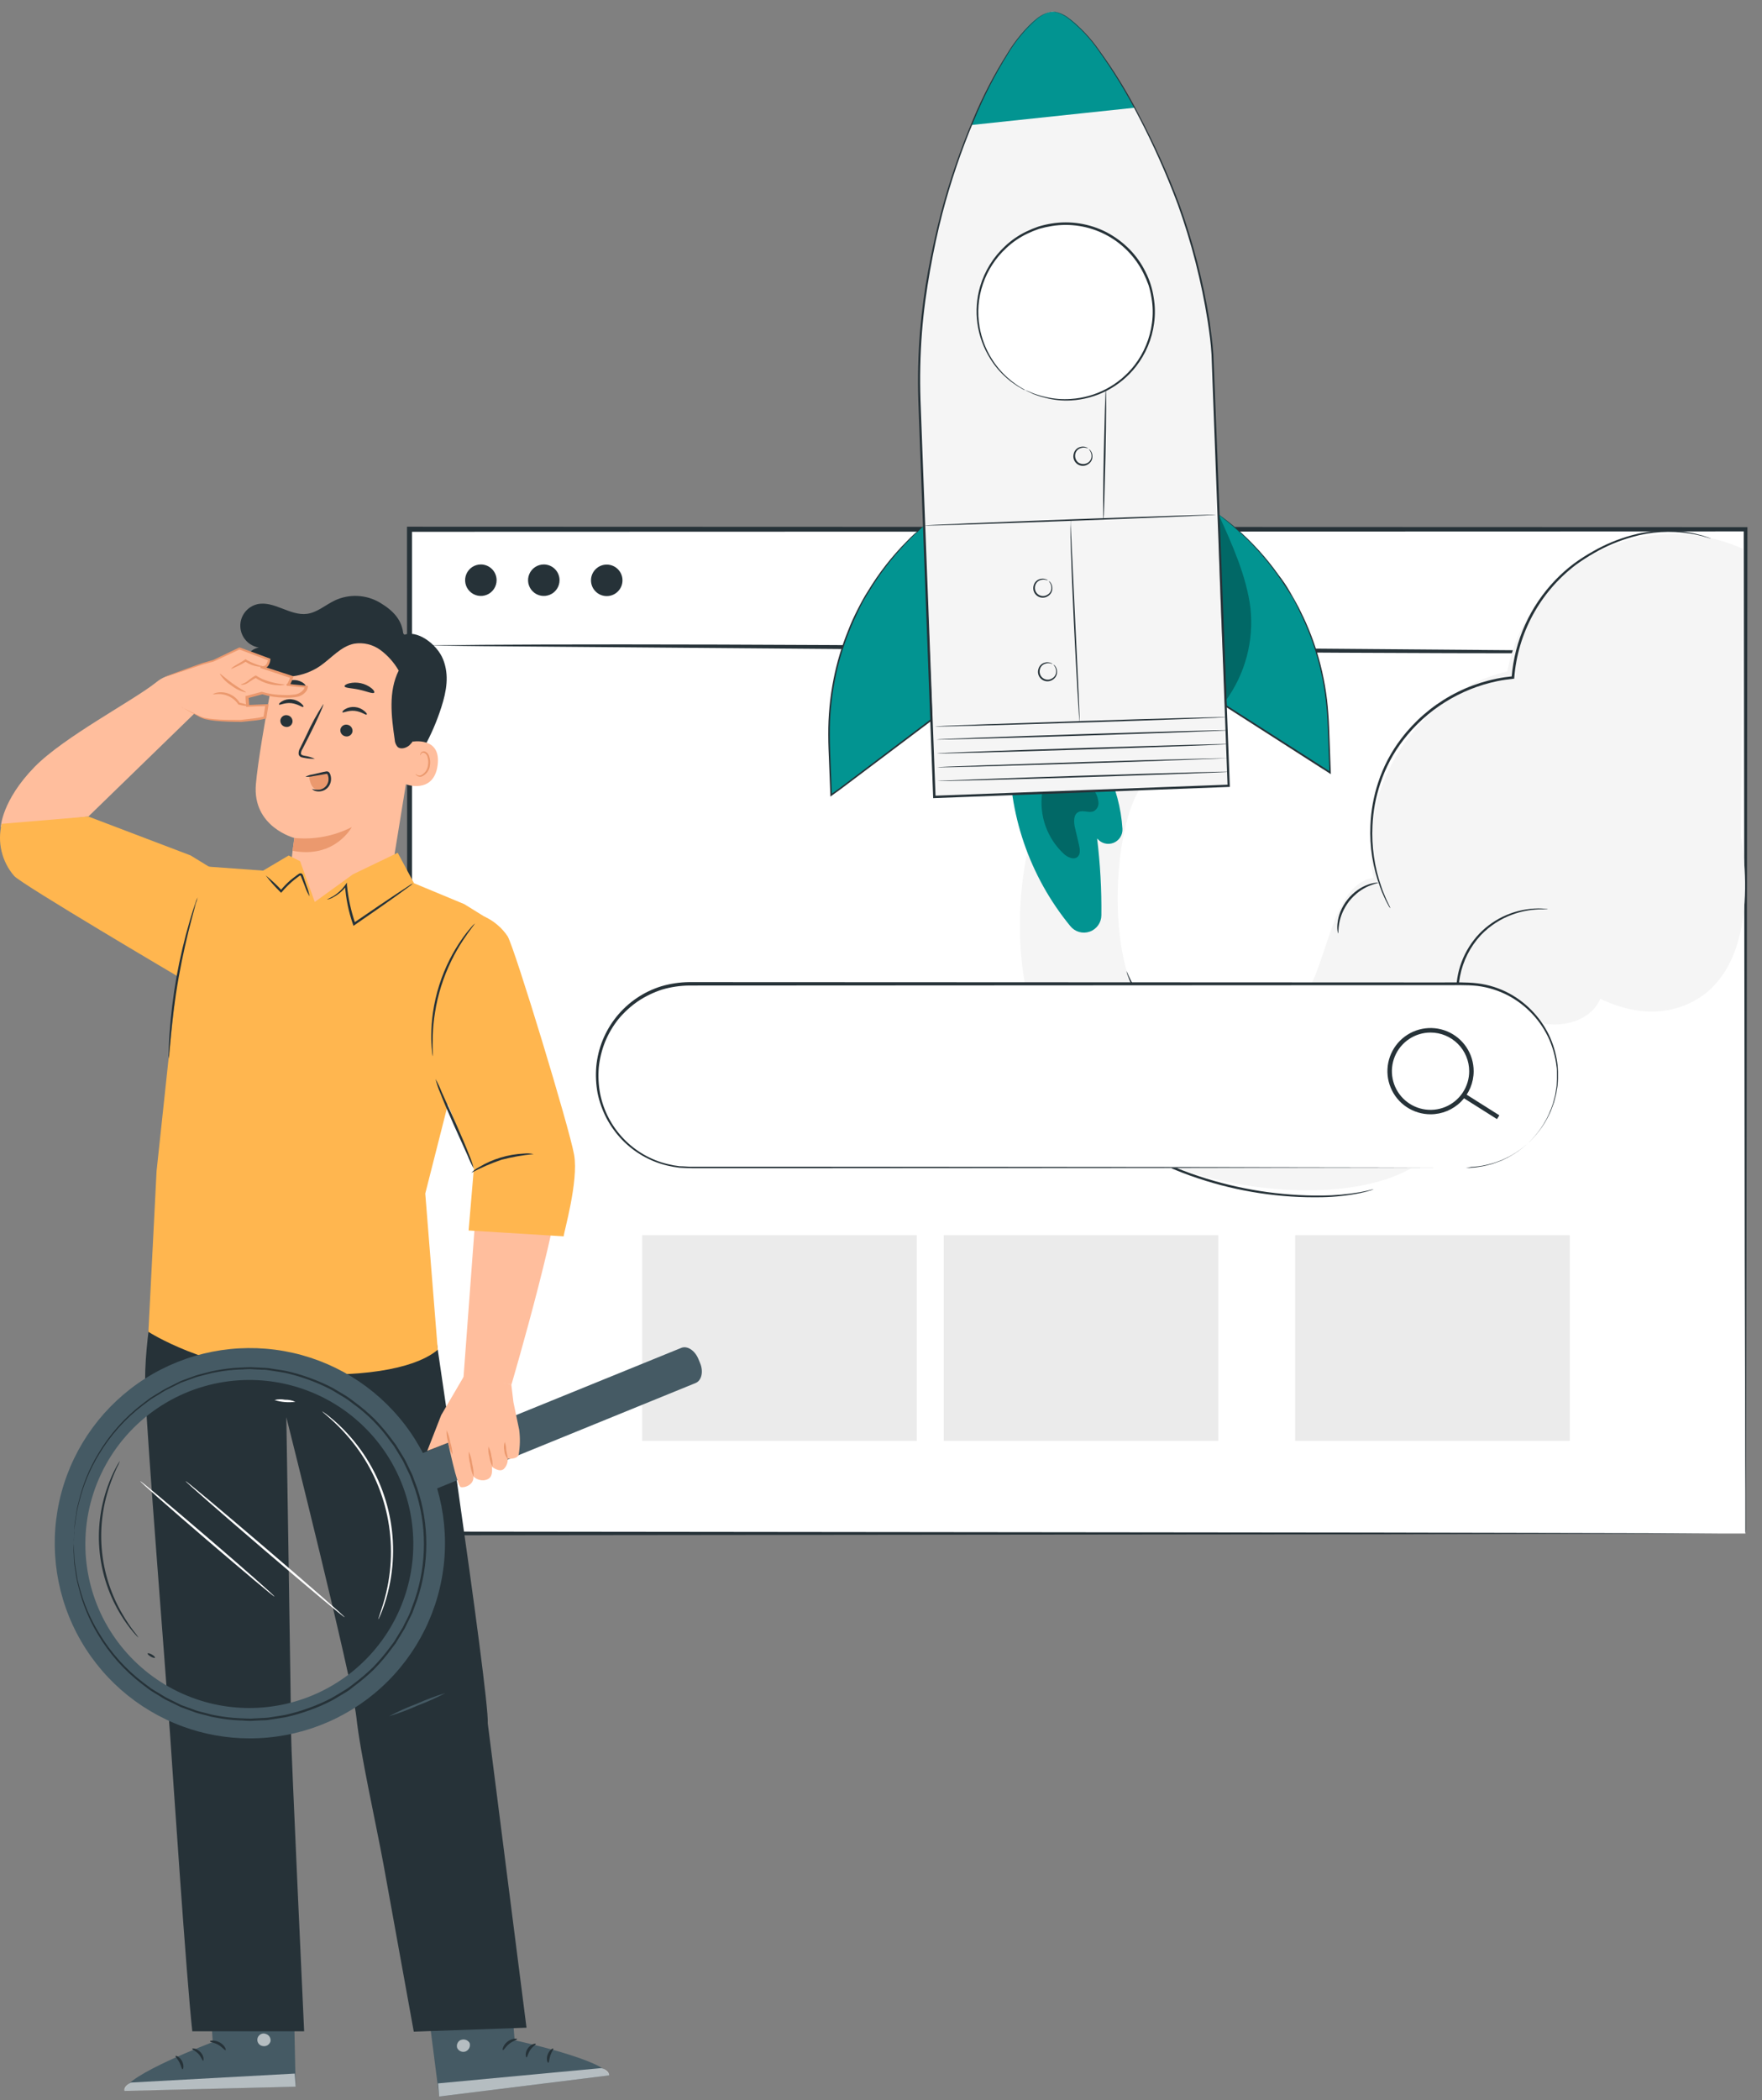 <svg width="80%" height="404" viewBox="0 0 339 404" fill="none" xmlns="http://www.w3.org/2000/svg">
    <rect x="0" y="0" width="339" height="404" fill="#808080" stroke="none"/>
    <path d="M335.818 101.823H78.753V294.985H335.818V101.823Z" fill="white"/>
    <path d="M335.818 294.985C335.818 294.985 335.818 294.675 335.818 294.081C335.818 293.487 335.818 292.601 335.818 291.439C335.818 289.115 335.818 285.673 335.775 281.171C335.775 272.186 335.723 258.984 335.68 242.133C335.637 208.482 335.568 160.234 335.491 101.848L335.861 102.218L78.822 102.296L79.27 101.848C79.27 171.302 79.27 237.064 79.27 295.011L78.865 294.606L264.402 294.804L317.099 294.916L331.085 294.968H334.691H335.611H334.708H331.153L317.245 295.019L264.643 295.131L78.839 295.329H78.349V294.924C78.349 236.978 78.349 171.216 78.306 101.762V101.315H78.779L335.818 101.401H336.197V101.762C336.119 160.286 336.059 208.602 336.007 242.305C335.964 259.122 335.939 272.29 335.913 281.258C335.913 285.724 335.913 289.15 335.913 291.456C335.913 292.601 335.913 293.47 335.913 294.038C335.913 294.606 335.818 294.985 335.818 294.985Z" fill="#263238"/>
    <path d="M334.528 125.482C334.313 125.509 334.098 125.524 333.882 125.525H331.971L324.639 125.602C318.279 125.654 309.061 125.68 297.683 125.671C274.911 125.671 243.463 125.507 208.728 125.223L119.772 124.509L92.808 124.294L85.484 124.208L83.573 124.156C83.359 124.181 83.142 124.181 82.928 124.156C83.141 124.117 83.357 124.103 83.573 124.113H85.484L92.808 124.036C99.177 123.984 108.385 123.958 119.772 123.958C142.536 123.958 173.992 124.13 208.736 124.414L297.683 125.129L324.647 125.335L331.971 125.43H333.882C334.098 125.424 334.315 125.442 334.528 125.482Z" fill="#263238"/>
    <path d="M95.544 111.599C95.546 112.199 95.37 112.786 95.037 113.286C94.705 113.785 94.232 114.175 93.678 114.405C93.124 114.635 92.514 114.696 91.926 114.579C91.337 114.463 90.797 114.174 90.373 113.75C89.948 113.326 89.66 112.785 89.543 112.197C89.427 111.608 89.487 110.998 89.718 110.445C89.948 109.891 90.338 109.418 90.837 109.085C91.337 108.753 91.924 108.577 92.523 108.578C93.324 108.581 94.091 108.9 94.657 109.466C95.223 110.032 95.542 110.799 95.544 111.599Z" fill="#263238"/>
    <path d="M107.654 111.599C107.655 112.199 107.479 112.785 107.147 113.285C106.815 113.784 106.343 114.174 105.789 114.404C105.236 114.635 104.627 114.696 104.038 114.58C103.45 114.464 102.91 114.176 102.485 113.753C102.061 113.33 101.771 112.79 101.654 112.202C101.536 111.614 101.595 111.005 101.825 110.45C102.054 109.896 102.442 109.423 102.94 109.09C103.439 108.756 104.025 108.578 104.624 108.578C105.426 108.578 106.195 108.896 106.763 109.463C107.331 110.029 107.651 110.797 107.654 111.599Z" fill="#263238"/>
    <path d="M116.734 114.663C118.407 114.663 119.763 113.307 119.763 111.634C119.763 109.961 118.407 108.604 116.734 108.604C115.06 108.604 113.704 109.961 113.704 111.634C113.704 113.307 115.06 114.663 116.734 114.663Z" fill="#263238"/>
    <path d="M176.384 237.606H123.558V277.152H176.384V237.606Z" fill="#EBEBEB"/>
    <path d="M234.401 237.606H181.575V277.152H234.401V237.606Z" fill="#EBEBEB"/>
    <path d="M302.012 237.606H249.186V277.152H302.012V237.606Z" fill="#EBEBEB"/>
    <path d="M216.227 219.702C191.362 203.177 194.26 168.72 200.685 154.005L220.07 150.626C213.529 158.689 212.84 187.924 221.089 194.235C229.337 200.546 244.678 200.468 250.747 192.037C255.518 185.418 256.184 170.086 264.244 168.853C260.866 151.736 272.991 133.048 289.996 129.166C290.919 124.337 292.923 119.78 295.858 115.837C298.793 111.894 302.583 108.666 306.943 106.395C311.303 104.125 316.121 102.871 321.034 102.728C325.948 102.585 330.83 103.556 335.315 105.568L334.943 161.045C334.943 161.045 340.226 187.367 323.799 193.508C318.187 195.605 312.623 194.384 307.891 192.124C307.529 192.966 307.01 193.731 306.362 194.379C303.813 196.873 299.833 197.524 296.327 196.776C295.875 196.679 295.455 196.561 294.994 196.41C291.301 207.76 280.712 219.961 270.911 225.063C256.733 232.49 229.603 228.586 216.227 219.702Z" fill="#F5F5F5"/>
    <path d="M267.519 174.72C267.519 174.72 267.495 174.626 267.41 174.446L267.043 173.68C266.873 173.341 266.671 172.921 266.471 172.414C266.27 171.906 266.002 171.328 265.79 170.654C264.446 166.857 263.858 162.835 264.058 158.813C264.182 156.056 264.69 153.329 265.567 150.711C266.559 147.688 268.059 144.856 270.004 142.337C274.486 136.524 280.904 132.509 288.093 131.021C289.123 130.799 290.168 130.686 291.137 130.568L291.328 130.551L291.336 130.366C291.667 126.135 292.885 122.022 294.91 118.293C296.936 114.564 299.725 111.304 303.094 108.724C304.268 107.865 305.491 107.075 306.757 106.358C309.022 105.051 311.439 104.03 313.954 103.317C317.584 102.259 321.404 102.026 325.136 102.636C325.801 102.728 326.37 102.864 326.871 102.979C327.295 103.068 327.713 103.178 328.126 103.309L328.898 103.524C328.983 103.557 329.073 103.577 329.164 103.581C329.164 103.581 329.082 103.533 328.912 103.483L328.155 103.226C327.746 103.076 327.328 102.953 326.903 102.858C326.403 102.723 325.831 102.575 325.145 102.451C321.382 101.772 317.514 101.959 313.834 102.996C311.286 103.695 308.838 104.711 306.545 106.023C305.258 106.737 304.017 107.53 302.828 108.397C301.574 109.34 300.397 110.379 299.306 111.507C294.382 116.594 291.385 123.238 290.828 130.296L291.032 130.086C286.83 130.502 282.759 131.779 279.073 133.838C275.388 135.898 272.166 138.695 269.61 142.055C267.647 144.611 266.135 147.485 265.142 150.551C264.265 153.214 263.767 155.988 263.662 158.79C263.484 162.845 264.124 166.895 265.544 170.698C265.754 171.296 265.995 171.882 266.267 172.454C266.446 172.884 266.649 173.304 266.875 173.711C267.05 174.024 267.183 174.272 267.282 174.461C267.354 174.554 267.433 174.64 267.519 174.72Z" fill="#263238"/>
    <path d="M257.444 179.54C257.53 179.531 257.452 178.765 257.665 177.572C257.794 176.879 257.999 176.203 258.275 175.554C258.622 174.763 259.063 174.017 259.586 173.33C260.134 172.659 260.758 172.054 261.447 171.53C262.014 171.109 262.626 170.753 263.272 170.467C264.386 169.985 265.145 169.883 265.131 169.805C265.117 169.727 264.936 169.78 264.586 169.814C264.096 169.877 263.614 169.999 263.153 170.178C262.461 170.428 261.805 170.771 261.204 171.196C259.716 172.246 258.562 173.703 257.881 175.392C257.606 176.077 257.424 176.797 257.34 177.531C257.272 178.021 257.267 178.519 257.327 179.011C257.379 179.362 257.421 179.546 257.444 179.54Z" fill="#263238"/>
    <path d="M266.2 200.396C266.2 200.396 266.241 199.851 266.427 198.892C266.692 197.527 267.226 196.229 267.999 195.073C269.148 193.329 270.828 192 272.79 191.284C275.237 190.398 277.929 190.48 280.317 191.514L280.65 191.661L280.628 191.308C280.585 190.133 280.676 188.956 280.897 187.801C281.469 184.827 282.866 182.074 284.93 179.858C286.644 178.073 288.75 176.711 291.081 175.881C292.654 175.32 294.301 174.999 295.969 174.926C297.153 174.884 297.812 174.953 297.807 174.91C297.654 174.863 297.494 174.837 297.334 174.831C296.879 174.775 296.421 174.749 295.962 174.752C293.849 174.763 291.758 175.195 289.814 176.023C287.869 176.851 286.109 178.059 284.637 179.575C283.147 181.137 281.985 182.982 281.221 185.001C280.457 187.019 280.105 189.171 280.187 191.328L280.503 191.115C278.007 190.027 275.186 189.952 272.635 190.903C270.608 191.667 268.885 193.072 267.729 194.904C266.962 196.101 266.455 197.446 266.241 198.852C266.184 199.23 266.157 199.611 266.158 199.992C266.153 200.128 266.167 200.264 266.2 200.396Z" fill="#263238"/>
    <path d="M203.663 206.712C203.759 206.925 203.873 207.128 204.003 207.322C204.246 207.706 204.592 208.289 205.079 209.005C206.485 211.012 208.073 212.885 209.823 214.6C212.428 217.124 215.318 219.337 218.434 221.194C220.274 222.297 222.176 223.291 224.131 224.172C226.226 225.13 228.373 225.968 230.563 226.685C238.248 229.239 246.314 230.459 254.411 230.293C256.861 230.245 259.301 229.979 261.704 229.496C262.546 229.304 263.202 229.141 263.636 228.997C263.862 228.94 264.081 228.862 264.293 228.765C264.061 228.797 263.832 228.845 263.608 228.91C263.167 229.03 262.514 229.155 261.665 229.324C259.267 229.739 256.839 229.958 254.405 229.98C246.359 230.053 238.357 228.798 230.719 226.267C228.545 225.559 226.412 224.729 224.332 223.781C222.385 222.914 220.491 221.935 218.659 220.847C215.548 219.018 212.653 216.846 210.028 214.371C208.286 212.691 206.687 210.869 205.246 208.924C204.735 208.233 204.38 207.665 204.126 207.265C203.987 207.069 203.832 206.884 203.663 206.712Z" fill="#263238"/>
    <path d="M216.738 186.786C216.798 187.175 216.911 187.554 217.073 187.912C217.424 188.9 217.866 189.852 218.393 190.758C220.121 193.788 222.656 196.278 225.716 197.952C228.776 199.625 232.241 200.415 235.724 200.235C236.767 200.19 237.804 200.048 238.821 199.813C239.202 199.742 239.572 199.625 239.925 199.464C238.531 199.692 237.126 199.841 235.716 199.91C232.305 200.002 228.93 199.189 225.936 197.552C222.941 195.915 220.434 193.513 218.67 190.592C217.945 189.366 217.3 188.095 216.738 186.786Z" fill="#263238"/>
    <path d="M212.867 147.88C214.65 151.491 215.699 155.42 215.954 159.44C215.986 160.011 215.837 160.579 215.529 161.061C215.22 161.544 214.768 161.917 214.236 162.128C213.704 162.34 213.118 162.378 212.563 162.238C212.008 162.098 211.511 161.787 211.142 161.349L211.083 161.314C211.679 166.203 211.951 171.125 211.897 176.05C211.895 176.743 211.68 177.418 211.28 177.983C210.879 178.548 210.314 178.976 209.661 179.207C209.008 179.438 208.3 179.462 207.633 179.275C206.966 179.087 206.374 178.699 205.937 178.161C198.024 168.532 193.872 156.359 194.253 143.901L212.867 147.88Z" fill="#029491"/>
    <g opacity="0.3">
        <path d="M210.706 152.36C211.045 152.959 211.26 153.619 211.34 154.302C211.376 154.643 211.313 154.987 211.157 155.293C211.002 155.598 210.761 155.852 210.465 156.024C209.531 156.473 208.344 155.723 207.426 156.231C206.507 156.738 206.573 158.136 206.815 159.198L207.602 162.559C207.796 163.382 207.917 164.413 207.216 164.908C206.514 165.404 205.399 164.906 204.709 164.28C203.109 162.803 201.891 160.96 201.16 158.909C200.429 156.858 200.206 154.66 200.511 152.504L210.706 152.36Z" fill="black"/>
    </g>
    <path d="M211.541 191.315C212.204 191.739 212.675 192.406 212.851 193.173C213.027 193.941 212.895 194.747 212.483 195.418C212.072 196.088 211.413 196.571 210.649 196.761C209.885 196.951 209.077 196.833 208.398 196.434C207.72 196.034 207.226 195.384 207.022 194.623C206.819 193.863 206.922 193.053 207.309 192.367C207.697 191.682 208.338 191.176 209.095 190.959C209.851 190.742 210.663 190.83 211.355 191.206" fill="#029491"/>
    <path d="M202.436 2.264C206.924 2.092 215.6 13.371 223.982 32.438C228.939 43.679 232.067 55.641 233.247 67.87L236.394 151.187L214.446 152.016L201.711 152.502L179.763 153.331L176.909 77.72C176.625 70.323 177.05 62.916 178.179 55.6C179.277 48.269 180.964 41.038 183.223 33.977C189.682 14.257 197.953 2.429 202.436 2.264Z" fill="#F5F5F5"/>
    <path d="M177.81 101.089L177.604 101.268C171.661 106.421 166.952 112.844 163.825 120.062C160.698 127.279 159.232 135.108 159.537 142.968L159.916 152.952L179.219 138.425L177.81 101.089Z" fill="#029491"/>
    <path d="M177.809 101.089L177.815 101.282L177.828 101.82L177.911 103.866L178.136 111.602L179.072 138.418L179.134 138.315L161.57 151.569L159.828 152.83L160.05 152.961L159.82 147.081C159.761 145.147 159.646 143.241 159.655 141.378C159.627 137.794 159.962 134.216 160.655 130.699C161.275 127.52 162.2 124.408 163.415 121.406C163.946 119.981 164.615 118.677 165.201 117.394C165.787 116.111 166.466 114.943 167.166 113.857C169.252 110.372 171.738 107.144 174.575 104.238C175.551 103.175 176.41 102.462 176.938 101.924L177.776 101.129L177.547 101.314L176.915 101.81C176.362 102.324 175.488 103.028 174.497 104.082C171.614 106.973 169.09 110.202 166.98 113.698C166.273 114.779 165.634 115.981 164.992 117.241C164.349 118.5 163.725 119.831 163.182 121.259C161.951 124.274 161.011 127.4 160.377 130.595C159.674 134.13 159.331 137.727 159.353 141.331C159.343 143.213 159.455 145.107 159.522 147.044L159.758 152.948L159.769 153.234L160.001 153.061L161.743 151.801L179.333 138.552L179.368 138.493L179.399 138.441L178.293 111.505L177.968 103.82L177.886 101.773C177.874 101.557 177.874 101.387 177.859 101.258L177.809 101.089Z" fill="#263238"/>
    <path d="M234.443 98.957C234.443 98.957 234.555 99.023 234.673 99.093C240.899 103.72 246.006 109.686 249.618 116.551C253.23 123.416 255.253 131.005 255.54 138.756L255.916 148.609L235.838 135.775L234.443 98.957Z" fill="#029491"/>
    <path d="M234.443 98.957L234.44 99.115L234.458 99.625L234.504 101.65L234.759 109.233L235.682 135.802L235.688 135.876L235.74 135.907C241.374 139.517 247.551 143.478 254.028 147.626C254.65 147.993 255.247 148.404 255.805 148.763L256.049 148.907L256.038 148.621L255.822 142.819C255.738 140.911 255.705 139.034 255.555 137.187C255.312 133.639 254.705 130.124 253.745 126.699C252.888 123.609 251.732 120.609 250.294 117.741C249.663 116.371 248.897 115.129 248.217 113.91C247.537 112.69 246.776 111.592 245.984 110.596C243.664 107.316 240.958 104.326 237.927 101.69C236.87 100.737 235.965 100.104 235.38 99.639C235.09 99.418 234.87 99.249 234.691 99.113C234.511 98.977 234.446 98.969 234.446 98.969C234.587 99.052 234.819 99.268 235.322 99.685C235.826 100.102 236.795 100.813 237.836 101.776C240.846 104.431 243.535 107.428 245.85 110.706C246.616 111.727 247.289 112.873 248.067 114.011C248.845 115.149 249.487 116.467 250.115 117.826C251.534 120.687 252.675 123.678 253.521 126.757C254.466 130.165 255.063 133.661 255.304 137.189C255.444 139.02 255.472 140.904 255.556 142.812L255.773 148.614L256.002 148.48C255.431 148.143 254.83 147.739 254.232 147.347C247.751 143.207 241.562 139.249 235.924 135.645L235.99 135.754L234.916 109.306L234.59 101.691L234.507 99.644L234.478 99.117L234.443 98.957Z" fill="#263238"/>
    <path d="M202.436 2.265C205.899 1.999 211.889 8.837 218.29 20.722L186.782 24.058C192.243 11.523 197.995 2.595 202.436 2.265Z" fill="#029491"/>
    <path d="M179.842 139.74C179.852 139.826 192.406 139.494 207.884 138.997C223.362 138.5 235.921 138.041 235.912 137.955C235.902 137.87 223.398 138.202 207.877 138.703C192.356 139.205 179.84 139.659 179.842 139.74Z" fill="#263238"/>
    <path d="M180.197 142.258C180.162 142.317 192.753 142.007 208.231 141.51C223.709 141.013 236.268 140.554 236.259 140.468C236.249 140.383 223.71 140.724 208.224 141.216C192.739 141.709 180.187 142.172 180.197 142.258Z" fill="#263238"/>
    <path d="M180.244 144.923C180.253 145.008 192.807 144.676 208.285 144.179C223.764 143.682 236.323 143.223 236.313 143.137C236.304 143.052 223.764 143.393 208.279 143.885C192.793 144.378 180.242 144.841 180.244 144.923Z" fill="#263238"/>
    <path d="M180.298 147.593C180.308 147.678 192.866 147.339 208.34 146.849C223.814 146.36 236.387 145.859 236.35 145.837C236.313 145.815 223.802 146.093 208.316 146.585C192.83 147.078 180.301 147.504 180.298 147.593Z" fill="#263238"/>
    <path d="M180.335 150.243C180.3 150.302 192.891 149.992 208.377 149.499C223.863 149.007 236.407 148.539 236.405 148.457C236.403 148.376 223.856 148.713 208.37 149.205C192.885 149.698 180.37 150.183 180.335 150.243Z" fill="#263238"/>
    <path d="M206.023 100.088C206.023 100.088 205.958 100.199 205.973 100.478C205.989 100.757 205.956 101.117 205.945 101.61C205.938 102.605 205.976 104.016 206.032 105.768C206.133 109.274 206.335 114.118 206.59 119.464C206.846 124.809 207.102 129.646 207.304 133.151L207.565 137.301L207.653 138.423C207.651 138.554 207.668 138.685 207.703 138.812C207.715 138.68 207.716 138.547 207.708 138.415L207.681 137.29L207.513 133.135L206.868 119.468L206.224 105.781L206.03 101.67C206.017 101.183 205.986 100.795 205.996 100.541L206.023 100.088Z" fill="#263238"/>
    <path d="M177.81 101.089C177.819 101.175 190.394 100.774 205.889 100.198C221.384 99.621 233.963 99.094 233.961 99.013C233.959 98.931 221.385 99.332 205.882 99.904C190.379 100.476 177.808 101.008 177.81 101.089Z" fill="#263238"/>
    <path d="M202.516 127.731C202.419 127.625 202.293 127.551 202.153 127.517C201.783 127.367 201.372 127.351 200.991 127.471C200.7 127.551 200.434 127.706 200.221 127.921C200.009 128.136 199.857 128.403 199.78 128.696C199.667 129.06 199.672 129.451 199.793 129.813C199.915 130.175 200.147 130.49 200.456 130.713C200.766 130.936 201.138 131.057 201.519 131.058C201.901 131.059 202.273 130.94 202.584 130.718C202.838 130.554 203.045 130.325 203.183 130.056C203.32 129.786 203.385 129.485 203.369 129.183C203.367 128.794 203.239 128.417 203.003 128.108C202.825 127.903 202.675 127.835 202.666 127.849C202.658 127.864 202.771 127.961 202.91 128.183C203.107 128.485 203.207 128.841 203.198 129.202C203.195 129.463 203.123 129.719 202.991 129.944C202.858 130.169 202.669 130.355 202.442 130.484C202.176 130.66 201.864 130.75 201.545 130.743C201.227 130.736 200.919 130.632 200.661 130.445C200.403 130.259 200.209 129.998 200.103 129.698C199.997 129.398 199.985 129.073 200.068 128.766C200.127 128.513 200.25 128.28 200.425 128.089C200.601 127.899 200.823 127.757 201.069 127.677C201.401 127.553 201.763 127.529 202.108 127.61C202.377 127.679 202.503 127.753 202.516 127.731Z" fill="#263238"/>
    <path d="M201.61 111.642C201.61 111.642 201.514 111.516 201.246 111.428C200.876 111.279 200.465 111.263 200.084 111.383C199.793 111.462 199.527 111.617 199.315 111.832C199.102 112.047 198.95 112.314 198.873 112.607C198.761 112.972 198.765 113.362 198.887 113.724C199.008 114.086 199.24 114.401 199.549 114.624C199.859 114.848 200.231 114.968 200.612 114.969C200.994 114.97 201.366 114.851 201.677 114.629C201.931 114.465 202.138 114.237 202.276 113.967C202.414 113.698 202.478 113.396 202.462 113.094C202.455 112.708 202.326 112.334 202.092 112.027C202.005 111.912 201.891 111.82 201.76 111.761C201.76 111.761 201.859 111.88 201.998 112.101C202.196 112.404 202.296 112.759 202.287 113.12C202.284 113.38 202.214 113.635 202.082 113.859C201.95 114.083 201.761 114.268 201.535 114.396C201.27 114.571 200.958 114.662 200.64 114.656C200.322 114.65 200.013 114.547 199.755 114.361C199.497 114.175 199.302 113.915 199.195 113.616C199.088 113.316 199.075 112.991 199.157 112.684C199.216 112.431 199.34 112.197 199.516 112.005C199.692 111.813 199.915 111.669 200.163 111.589C200.494 111.469 200.854 111.448 201.197 111.529C201.47 111.59 201.596 111.665 201.61 111.642Z" fill="#263238"/>
    <path d="M209.349 86.243C209.248 86.143 209.123 86.069 208.986 86.029C208.614 85.886 208.206 85.87 207.824 85.983C207.522 86.063 207.248 86.223 207.03 86.446C206.812 86.67 206.659 86.948 206.587 87.252C206.476 87.617 206.481 88.007 206.604 88.369C206.726 88.73 206.958 89.044 207.268 89.267C207.578 89.489 207.95 89.609 208.332 89.609C208.713 89.609 209.085 89.489 209.395 89.267C209.649 89.103 209.856 88.874 209.994 88.605C210.132 88.335 210.196 88.034 210.18 87.732C210.177 87.345 210.047 86.97 209.81 86.665C209.629 86.448 209.486 86.384 209.478 86.398C209.552 86.514 209.633 86.626 209.721 86.732C209.912 87.037 210.012 87.391 210.009 87.751C210.004 88.012 209.932 88.267 209.8 88.492C209.667 88.716 209.479 88.903 209.253 89.034C208.98 89.188 208.67 89.265 208.357 89.257C208.043 89.248 207.738 89.153 207.474 88.984C207.226 88.788 207.04 88.525 206.936 88.227C206.832 87.929 206.816 87.607 206.888 87.3C206.947 87.047 207.07 86.814 207.245 86.624C207.421 86.433 207.643 86.291 207.889 86.212C208.221 86.087 208.583 86.064 208.928 86.144C209.21 86.191 209.336 86.265 209.349 86.243Z" fill="#263238"/>
    <path d="M212.752 74.911C212.674 74.925 212.509 80.543 212.356 87.446C212.203 94.349 212.216 99.971 212.302 99.962C212.387 99.952 212.544 94.33 212.697 87.427C212.85 80.524 212.855 74.922 212.752 74.911Z" fill="#263238"/>
    <g opacity="0.3">
        <path d="M235.792 134.818C235.792 134.818 234.32 110.673 234.443 98.957C236.987 104.522 239.846 110.893 240.579 116.97C241.266 123.308 239.559 129.674 235.792 134.818Z" fill="black"/>
    </g>
    <path d="M200.882 76.388C191.793 74.097 186.282 64.872 188.573 55.783C190.864 46.694 200.09 41.183 209.179 43.474C218.268 45.766 223.778 54.991 221.487 64.08C219.196 73.169 209.971 78.68 200.882 76.388Z" fill="white"/>
    <path d="M197.26 75.041C197.187 74.985 197.107 74.938 197.023 74.901C196.845 74.796 196.615 74.661 196.326 74.49C195.945 74.275 195.581 74.031 195.238 73.759C194.75 73.419 194.286 73.045 193.85 72.641C192.633 71.556 191.584 70.298 190.736 68.907C189.606 67.069 188.837 65.032 188.469 62.906C187.987 60.141 188.206 57.299 189.108 54.642C190.009 51.984 191.564 49.595 193.629 47.695C194.805 46.588 196.146 45.67 197.602 44.971C198.35 44.607 199.12 44.29 199.909 44.024C200.717 43.792 201.539 43.609 202.37 43.476C205.892 42.908 209.504 43.483 212.676 45.117C215.848 46.751 218.413 49.359 219.995 52.557C220.371 53.301 220.699 54.069 220.978 54.855C221.223 55.651 221.412 56.463 221.543 57.286C221.822 58.879 221.854 60.505 221.638 62.107C221.258 65.07 220.099 67.879 218.278 70.247C216.815 72.13 214.97 73.683 212.864 74.802C210.758 75.921 208.438 76.582 206.059 76.741C204.434 76.86 202.8 76.735 201.212 76.371C200.629 76.249 200.055 76.091 199.493 75.897C199.073 75.775 198.663 75.621 198.267 75.435C197.963 75.306 197.716 75.2 197.521 75.124C197.439 75.083 197.353 75.053 197.265 75.034C197.34 75.087 197.419 75.133 197.502 75.173C197.68 75.278 197.931 75.377 198.226 75.52C198.617 75.724 199.025 75.894 199.445 76.029C200 76.236 200.568 76.404 201.146 76.532C202.745 76.952 204.4 77.119 206.051 77.026C208.477 76.892 210.847 76.242 213.002 75.12C215.158 73.997 217.049 72.428 218.549 70.517C220.438 68.095 221.644 65.211 222.043 62.166C222.27 60.524 222.242 58.856 221.96 57.222C221.708 55.508 221.179 53.847 220.394 52.303C219.605 50.695 218.563 49.224 217.308 47.946C216.009 46.635 214.518 45.531 212.885 44.67C209.631 43.005 205.931 42.419 202.322 42.998C201.46 43.132 200.61 43.328 199.777 43.586C198.97 43.862 198.181 44.187 197.414 44.561C195.926 45.283 194.557 46.228 193.355 47.363C191.107 49.454 189.46 52.108 188.584 55.051C187.897 57.383 187.716 59.835 188.052 62.243C188.388 64.652 189.233 66.961 190.531 69.016C191.403 70.422 192.484 71.686 193.737 72.764C194.181 73.171 194.659 73.539 195.165 73.866C195.516 74.132 195.888 74.368 196.278 74.572C196.567 74.742 196.797 74.878 196.975 74.983C197.067 75.014 197.163 75.034 197.26 75.041Z" fill="#263238"/>
    <path d="M202.436 2.264C202.37 2.265 202.304 2.27 202.238 2.278C202.041 2.287 201.845 2.323 201.656 2.384C200.912 2.62 200.217 2.989 199.606 3.473C197.303 5.409 195.339 7.716 193.795 10.298C191.245 14.335 189.04 18.579 187.204 22.987C184.714 28.839 182.646 34.861 181.016 41.009C180.126 44.44 179.321 48.065 178.602 51.884C177.861 55.866 177.324 59.884 176.991 63.921C176.646 68.26 176.541 72.613 176.676 76.963L177.184 90.829L179.53 153.303L179.537 153.528L179.762 153.52C188.848 153.172 198.372 152.811 208.073 152.456C217.773 152.1 227.298 151.72 236.392 151.376L236.612 151.376L236.604 151.152L234.253 88.654L233.714 74.79L233.444 68.197C233.313 66.012 232.994 63.875 232.722 61.777C231.493 54.109 229.543 46.573 226.897 39.272C224.649 33.317 222.02 27.513 219.027 21.895C216.836 17.657 214.327 13.589 211.523 9.729C209.824 7.257 207.735 5.077 205.337 3.275C204.698 2.828 203.981 2.504 203.223 2.319C203.029 2.273 202.829 2.253 202.629 2.259C202.563 2.252 202.495 2.253 202.429 2.26C202.692 2.265 202.953 2.299 203.209 2.36C203.955 2.561 204.658 2.894 205.286 3.345C207.672 5.171 209.75 7.367 211.441 9.851C214.215 13.721 216.697 17.792 218.868 22.031C221.815 27.647 224.404 33.444 226.619 39.387C229.236 46.676 231.159 54.195 232.363 61.845C232.675 63.907 232.968 66.038 233.09 68.188L233.334 74.806L233.854 88.669L236.179 151.161L236.396 150.929L208.081 152.001L179.77 153.065L180.002 153.282L177.618 90.805L177.098 76.942C176.954 72.606 177.048 68.266 177.379 63.941C177.702 59.765 178.272 55.765 178.952 51.95C179.633 48.135 180.416 44.501 181.305 41.079C182.911 34.942 184.954 28.928 187.417 23.083C189.222 18.676 191.392 14.428 193.904 10.383C195.429 7.805 197.365 5.494 199.636 3.541C200.236 3.053 200.916 2.673 201.646 2.418C201.905 2.348 202.169 2.296 202.436 2.264Z" fill="#263238"/>
    <path d="M282.02 224.688H132.553C127.867 224.688 123.372 222.826 120.059 219.513C116.745 216.199 114.884 211.705 114.884 207.019C114.884 202.333 116.745 197.839 120.059 194.525C123.372 191.211 127.867 189.35 132.553 189.35H282.02C286.706 189.35 291.201 191.211 294.514 194.525C297.828 197.839 299.689 202.333 299.689 207.019C299.689 211.705 297.828 216.199 294.514 219.513C291.201 222.826 286.706 224.688 282.02 224.688Z" fill="white"/>
    <path d="M282.02 224.688L283.07 224.61C283.503 224.602 283.935 224.559 284.361 224.481C284.955 224.407 285.545 224.295 286.125 224.145L287.175 223.87C287.537 223.75 287.907 223.603 288.303 223.457L288.905 223.233L289.516 222.932C289.952 222.74 290.375 222.519 290.781 222.269C292.769 221.125 294.509 219.598 295.902 217.777C296.318 217.257 296.695 216.708 297.029 216.133C297.398 215.54 297.723 214.922 298.002 214.283C298.304 213.615 298.568 212.931 298.794 212.234C298.888 211.873 298.983 211.511 299.078 211.133L299.224 210.573L299.31 209.997L299.491 208.817L299.543 207.613V206.993V206.373C299.543 205.952 299.543 205.513 299.465 205.108C299.252 203.354 298.791 201.638 298.097 200.013C296.501 196.415 293.759 193.446 290.299 191.57C288.425 190.568 286.383 189.918 284.275 189.651C282.106 189.41 279.825 189.53 277.51 189.505L132.587 189.574C130.839 189.597 129.102 189.855 127.423 190.339C125.773 190.873 124.204 191.629 122.758 192.586C121.351 193.557 120.083 194.715 118.989 196.028C117.925 197.365 117.056 198.846 116.407 200.426C115.78 202.004 115.375 203.66 115.202 205.349C115.064 207.026 115.15 208.713 115.46 210.367C116.108 213.647 117.689 216.671 120.013 219.076C122.29 221.446 125.195 223.121 128.387 223.904C129.169 224.099 129.962 224.243 130.762 224.335C131.571 224.335 132.363 224.447 133.181 224.429H156.848L222.007 224.481L265.9 224.55L277.846 224.593H280.953H282.011H280.953H277.846H265.9L222.007 224.67L156.848 224.714H133.181C132.372 224.714 131.537 224.653 130.719 224.619C129.899 224.524 129.085 224.378 128.284 224.18C125.004 223.383 122.019 221.67 119.677 219.24C118.5 218.012 117.498 216.627 116.699 215.126C115.91 213.605 115.331 211.983 114.978 210.306C114.663 208.604 114.576 206.868 114.72 205.143C115.047 201.643 116.397 198.318 118.601 195.581C120.837 192.804 123.852 190.76 127.259 189.711C128.974 189.21 130.749 188.944 132.535 188.919L277.459 188.98C279.774 188.98 282.037 188.894 284.258 189.152C286.413 189.417 288.5 190.082 290.411 191.114C293.922 193.031 296.697 196.057 298.303 199.72C299.003 201.368 299.464 203.107 299.672 204.884C299.715 205.315 299.715 205.745 299.741 206.167V206.795V207.415C299.741 207.828 299.697 208.275 299.68 208.645C299.663 209.015 299.551 209.446 299.491 209.833L299.405 210.418L299.259 210.986C299.155 211.365 299.061 211.735 298.966 212.096C298.682 212.802 298.493 213.525 298.157 214.171C297.867 214.815 297.534 215.439 297.159 216.038C296.816 216.612 296.433 217.162 296.014 217.682C294.608 219.512 292.853 221.045 290.85 222.192C290.435 222.434 290.007 222.652 289.568 222.846L288.948 223.139L288.346 223.362C287.941 223.509 287.571 223.655 287.201 223.767L286.151 224.034C285.565 224.181 284.97 224.288 284.369 224.352C283.942 224.421 283.511 224.458 283.079 224.464L282.02 224.688Z" fill="#263238"/>
    <path d="M280.806 210.606C283.878 207.534 283.878 202.554 280.806 199.482C277.734 196.41 272.753 196.41 269.681 199.482C266.609 202.553 266.609 207.534 269.681 210.606C272.753 213.678 277.734 213.678 280.806 210.606Z" fill="white"/>
    <path d="M275.238 214.343C273.596 214.344 271.991 213.859 270.625 212.948C269.26 212.037 268.195 210.741 267.566 209.225C266.937 207.709 266.772 206.04 267.092 204.43C267.411 202.819 268.202 201.34 269.363 200.18C270.523 199.019 272.003 198.228 273.613 197.909C275.223 197.589 276.892 197.754 278.408 198.383C279.925 199.012 281.22 200.076 282.131 201.442C283.042 202.808 283.527 204.413 283.526 206.055C283.523 208.252 282.65 210.359 281.096 211.913C279.542 213.466 277.435 214.34 275.238 214.343ZM275.238 198.619C273.767 198.617 272.328 199.052 271.104 199.868C269.88 200.684 268.926 201.845 268.362 203.203C267.798 204.562 267.649 206.057 267.935 207.5C268.221 208.943 268.929 210.269 269.968 211.31C271.008 212.35 272.333 213.059 273.775 213.347C275.218 213.635 276.714 213.488 278.073 212.925C279.432 212.363 280.594 211.41 281.411 210.187C282.229 208.964 282.665 207.526 282.665 206.055C282.665 204.084 281.883 202.194 280.49 200.8C279.098 199.405 277.208 198.621 275.238 198.619Z" fill="#263238"/>
    <path d="M281.811 210.34L281.352 211.068L288.01 215.272L288.47 214.544L281.811 210.34Z" fill="#263238"/>
    <path d="M56.353 376.367L56.878 401.394L23.933 402.169C24.044 399.191 40.93 392.814 40.93 392.814L39.898 376.797L56.353 376.367Z" fill="#455A64"/>
    <g opacity="0.6">
        <path d="M51.085 391.23C51.396 391.304 51.667 391.492 51.846 391.756C52.024 392.021 52.097 392.343 52.049 392.658C51.962 392.971 51.761 393.239 51.485 393.41C51.209 393.58 50.879 393.641 50.56 393.579C50.388 393.556 50.223 393.497 50.076 393.405C49.929 393.312 49.803 393.19 49.708 393.045C49.612 392.9 49.549 392.736 49.522 392.565C49.495 392.393 49.505 392.218 49.552 392.051C49.598 391.883 49.68 391.728 49.792 391.595C49.904 391.462 50.043 391.355 50.2 391.28C50.356 391.206 50.527 391.166 50.701 391.163C50.874 391.16 51.047 391.195 51.206 391.264" fill="white"/>
    </g>
    <g opacity="0.6">
        <path d="M56.878 401.394L56.714 398.872L25.189 400.594C25.189 400.594 23.743 401.23 23.933 402.203L56.878 401.394Z" fill="white"/>
    </g>
    <path d="M40.396 392.667C40.396 392.822 41.205 392.874 42.014 393.347C42.823 393.821 43.253 394.44 43.4 394.38C43.546 394.32 43.288 393.442 42.298 392.891C41.308 392.34 40.353 392.53 40.396 392.667Z" fill="#263238"/>
    <path d="M36.971 394.105C36.971 394.251 37.642 394.492 38.21 395.12C38.778 395.748 38.95 396.428 39.071 396.42C39.191 396.411 39.312 395.559 38.597 394.776C37.883 393.993 36.971 393.958 36.971 394.105Z" fill="#263238"/>
    <path d="M35.112 398.055C35.258 398.055 35.465 397.323 35.034 396.497C34.604 395.671 33.838 395.361 33.769 395.49C33.7 395.619 34.182 396.05 34.527 396.73C34.871 397.41 34.957 398.046 35.112 398.055Z" fill="#263238"/>
    <path d="M40.603 388.992C40.672 389.13 41.412 388.906 42.324 388.941C43.236 388.975 43.951 389.233 44.045 389.104C44.14 388.975 43.426 388.442 42.324 388.416C41.222 388.39 40.508 388.881 40.603 388.992Z" fill="#263238"/>
    <path d="M41.274 385.283C41.82 385.41 42.389 385.396 42.927 385.24C43.519 385.126 44.097 384.944 44.648 384.698C44.968 384.552 45.279 384.385 45.578 384.199C45.759 384.098 45.925 383.97 46.068 383.82C46.171 383.713 46.232 383.573 46.242 383.425C46.251 383.277 46.208 383.13 46.12 383.011C46.036 382.902 45.928 382.815 45.803 382.756C45.679 382.698 45.543 382.67 45.405 382.675C45.199 382.68 44.993 382.712 44.794 382.77C44.443 382.859 44.1 382.98 43.77 383.131C43.225 383.378 42.723 383.709 42.281 384.113C41.533 384.792 41.283 385.369 41.343 385.395C41.404 385.421 41.773 384.965 42.539 384.388C42.986 384.057 43.472 383.783 43.985 383.57C44.294 383.451 44.61 383.353 44.932 383.278C45.276 383.183 45.569 383.174 45.664 383.278C45.758 383.381 45.664 383.355 45.664 383.458C45.559 383.566 45.441 383.659 45.311 383.734C45.032 383.912 44.745 384.075 44.45 384.224C43.944 384.479 43.413 384.684 42.867 384.835C42.325 384.945 41.793 385.095 41.274 385.283Z" fill="#263238"/>
    <path d="M41.464 385.498C41.762 385.052 41.901 384.518 41.86 383.983C41.878 383.398 41.788 382.815 41.593 382.262C41.476 381.935 41.326 381.621 41.146 381.324C41.044 381.117 40.893 380.938 40.705 380.805C40.517 380.671 40.299 380.586 40.07 380.558C39.926 380.565 39.786 380.611 39.666 380.691C39.547 380.772 39.451 380.883 39.39 381.014C39.309 381.197 39.26 381.392 39.244 381.591C39.187 381.939 39.187 382.293 39.244 382.641C39.354 383.225 39.608 383.772 39.984 384.233C40.655 385.025 41.327 385.188 41.344 385.137C41.361 385.085 40.827 384.784 40.311 384.018C40.019 383.581 39.827 383.084 39.752 382.563C39.704 382.264 39.704 381.959 39.752 381.66C39.752 381.333 39.915 381.057 40.044 381.092C40.173 381.126 40.5 381.324 40.638 381.591C40.808 381.864 40.952 382.152 41.068 382.451C41.267 382.947 41.389 383.469 41.43 384.001C41.559 384.904 41.404 385.472 41.464 385.498Z" fill="#263238"/>
    <path d="M81.32 378.45L84.496 403.279L117.2 399.217C116.649 396.291 99.015 392.461 99.015 392.461L97.689 376.462L81.32 378.45Z" fill="#455A64"/>
    <g opacity="0.6">
        <path d="M88.705 392.375C88.407 392.493 88.164 392.718 88.026 393.007C87.887 393.296 87.862 393.626 87.956 393.932C88.09 394.227 88.33 394.461 88.627 394.588C88.925 394.716 89.26 394.727 89.565 394.621C89.882 394.497 90.139 394.257 90.284 393.95C90.43 393.643 90.453 393.292 90.349 392.969C90.176 392.685 89.906 392.473 89.59 392.374C89.273 392.274 88.931 392.293 88.627 392.426" fill="white"/>
    </g>
    <g opacity="0.6">
        <path d="M84.495 403.279L84.28 400.757L115.71 397.814C115.71 397.814 117.199 398.193 117.199 399.217L84.495 403.279Z" fill="white"/>
    </g>
    <path d="M99.488 392.237C99.488 392.392 98.713 392.555 97.982 393.141C97.25 393.726 96.915 394.406 96.76 394.363C96.605 394.32 96.76 393.425 97.621 392.736C98.481 392.047 99.505 392.091 99.488 392.237Z" fill="#263238"/>
    <path d="M103.077 393.149C103.137 393.296 102.475 393.64 102.01 394.346C101.545 395.051 101.468 395.74 101.313 395.757C101.158 395.774 100.943 394.896 101.537 394.036C102.131 393.175 103.06 393.029 103.077 393.149Z" fill="#263238"/>
    <path d="M105.496 396.79C105.358 396.842 105.048 396.119 105.358 395.241C105.668 394.363 106.374 393.941 106.451 394.053C106.529 394.165 106.124 394.673 105.883 395.396C105.642 396.119 105.659 396.755 105.496 396.79Z" fill="#263238"/>
    <path d="M98.758 388.631C98.706 388.777 97.949 388.631 97.036 388.829C96.124 389.027 95.47 389.354 95.375 389.233C95.281 389.113 95.883 388.493 96.942 388.304C98 388.114 98.827 388.502 98.758 388.631Z" fill="#263238"/>
    <path d="M97.535 385.059C97.015 385.261 96.452 385.326 95.9 385.249C95.299 385.228 94.704 385.133 94.127 384.965C93.786 384.873 93.452 384.755 93.129 384.612C92.934 384.539 92.751 384.438 92.587 384.311C92.47 384.219 92.39 384.09 92.358 383.946C92.327 383.801 92.347 383.65 92.414 383.519C92.484 383.4 92.581 383.299 92.695 383.223C92.81 383.147 92.941 383.098 93.077 383.08C93.283 383.053 93.491 383.053 93.697 383.08C94.055 383.115 94.41 383.184 94.755 383.286C95.333 383.449 95.882 383.702 96.382 384.035C97.243 384.603 97.544 385.137 97.492 385.171C97.441 385.206 97.002 384.801 96.167 384.354C95.386 383.925 94.524 383.667 93.636 383.596C93.275 383.553 92.982 383.596 92.913 383.743C92.845 383.889 92.913 383.829 92.974 383.915C93.094 384.006 93.228 384.078 93.37 384.13C93.668 384.271 93.976 384.392 94.29 384.491C94.829 384.666 95.382 384.792 95.943 384.87C96.478 384.893 97.01 384.956 97.535 385.059Z" fill="#263238"/>
    <path d="M97.354 385.283C96.995 384.883 96.78 384.374 96.743 383.837C96.64 383.268 96.64 382.685 96.743 382.116C96.806 381.776 96.907 381.444 97.044 381.126C97.112 380.907 97.234 380.708 97.4 380.548C97.566 380.389 97.769 380.274 97.991 380.214C98.134 380.198 98.279 380.221 98.409 380.282C98.54 380.343 98.651 380.438 98.731 380.558C98.833 380.731 98.911 380.916 98.963 381.109C99.065 381.446 99.108 381.798 99.093 382.15C99.081 382.758 98.909 383.352 98.593 383.872C98.051 384.732 97.406 385.016 97.38 384.965C97.354 384.913 97.845 384.534 98.241 383.708C98.464 383.232 98.579 382.711 98.576 382.185C98.574 381.893 98.528 381.602 98.439 381.324C98.352 380.997 98.189 380.748 98.06 380.799C97.931 380.851 97.655 381.1 97.552 381.376C97.425 381.654 97.322 381.942 97.242 382.236C97.127 382.756 97.084 383.289 97.113 383.82C97.199 384.724 97.406 385.283 97.354 385.283Z" fill="#263238"/>
    <path d="M30.802 243.544L82.087 245.188C82.087 245.188 94.179 325.899 93.844 331.519L101.297 390.042L79.609 390.808C79.609 390.808 76.166 371.814 73.817 358.818C72.233 350.212 69.341 337.492 68.558 330.271C67.775 323.05 55.089 272.608 55.089 272.608C55.089 272.608 56.027 331.132 56.001 333.541C55.975 335.951 58.514 390.74 58.514 390.74H36.998C35.888 380.851 33.246 341.278 32.695 333.283C31.662 318.842 28.392 278.047 27.953 267.625C27.514 257.202 30.802 243.544 30.802 243.544Z" fill="#263238"/>
    <path d="M34.183 243.94C34.423 242.727 34.423 241.478 34.183 240.265C33.931 241.477 33.931 242.728 34.183 243.94Z" fill="#455A64"/>
    <path d="M32.049 244.912C32.457 243.365 32.32 241.724 31.661 240.265C31.685 241.044 31.759 241.82 31.885 242.589C31.888 243.366 31.942 244.142 32.049 244.912Z" fill="#455A64"/>
    <path d="M51.205 241.066C51.622 241.151 52.001 241.365 52.29 241.677C52.434 241.841 52.54 242.034 52.601 242.244C52.662 242.454 52.676 242.674 52.643 242.89C52.57 243.138 52.43 243.36 52.239 243.533C52.047 243.707 51.812 243.824 51.558 243.872C51.305 243.92 51.043 243.897 50.801 243.806C50.56 243.715 50.348 243.559 50.19 243.355C50.081 243.166 50.014 242.956 49.993 242.74C49.972 242.523 49.998 242.304 50.069 242.098C50.22 241.699 50.498 241.36 50.861 241.134C50.861 241.134 50.715 241.134 50.5 241.229C50.194 241.403 49.957 241.676 49.828 242.004C49.721 242.247 49.671 242.512 49.683 242.778C49.695 243.043 49.768 243.303 49.897 243.536C50.087 243.809 50.352 244.022 50.659 244.148C50.967 244.274 51.305 244.308 51.632 244.246C51.959 244.184 52.261 244.029 52.501 243.799C52.742 243.569 52.91 243.274 52.987 242.95C53.022 242.686 52.995 242.417 52.909 242.164C52.822 241.912 52.678 241.683 52.488 241.496C52.245 241.241 51.924 241.074 51.575 241.022C51.334 240.997 51.205 241.048 51.205 241.066Z" fill="#455A64"/>
    <path d="M74.848 330.133C76.721 329.566 78.555 328.879 80.339 328.076C82.173 327.391 83.961 326.589 85.692 325.675C83.818 326.245 81.981 326.932 80.193 327.732C78.363 328.42 76.578 329.222 74.848 330.133Z" fill="#455A64"/>
    <path d="M77.611 122.237C77.447 119.25 75.605 117.408 73.032 115.885C71.735 115.132 70.275 114.704 68.776 114.636C67.278 114.569 65.785 114.864 64.425 115.498C62.618 116.358 61.035 117.822 59.055 118.08C55.785 118.501 52.695 115.498 49.493 116.229C48.538 116.458 47.692 117.011 47.098 117.794C46.504 118.576 46.2 119.54 46.236 120.522C46.273 121.503 46.648 122.442 47.298 123.178C47.948 123.915 48.834 124.403 49.803 124.56C47.66 124.87 46.455 127.581 47.221 129.587C47.987 131.592 50.251 132.771 52.385 132.814C54.559 132.745 56.673 132.081 58.496 130.895C60.363 129.81 62.11 128.502 64.064 127.573C65.982 126.537 68.204 126.211 70.338 126.652C73.17 127.401 75.175 130.094 75.906 132.9C76.638 135.706 76.328 138.727 75.906 141.618C75.485 144.51 74.908 147.428 75.183 150.345C75.181 150.511 75.218 150.675 75.289 150.824C75.361 150.973 75.466 151.104 75.597 151.206C76.027 151.447 76.526 151.042 76.844 150.664C80.469 146.363 83.212 141.392 84.917 136.033C85.907 132.934 86.449 129.914 85.27 126.884C84.091 123.855 80.106 120.972 77.576 122.202" fill="#263238"/>
    <path d="M80.39 136.661L75.613 166.155C74.752 171.663 71.138 176.991 62.497 175.183C55.113 173.049 55.663 167.739 56.627 161.189C56.627 161.189 48.503 159.081 49.234 150.819C49.579 146.825 50.956 138.666 52.324 131.299C53.023 127.484 55.132 124.072 58.232 121.742C61.332 119.412 65.196 118.335 69.055 118.725L69.855 118.803C78.384 120.206 81.99 128.175 80.39 136.661Z" fill="#FFBE9D"/>
    <path d="M56.628 161.189C60.436 161.561 64.27 160.836 67.679 159.098C67.679 159.098 64.443 165.226 56.292 163.659L56.628 161.189Z" fill="#EB996E"/>
    <path d="M53.943 138.52C53.908 138.826 53.995 139.134 54.185 139.377C54.375 139.62 54.653 139.779 54.958 139.819C55.107 139.848 55.259 139.846 55.407 139.813C55.554 139.781 55.694 139.719 55.817 139.632C55.94 139.544 56.044 139.432 56.123 139.303C56.201 139.174 56.253 139.031 56.275 138.881C56.309 138.575 56.222 138.267 56.032 138.024C55.842 137.782 55.565 137.623 55.259 137.582C55.111 137.555 54.959 137.558 54.812 137.59C54.665 137.623 54.526 137.685 54.403 137.773C54.28 137.86 54.176 137.971 54.097 138.1C54.018 138.228 53.965 138.371 53.943 138.52Z" fill="#263238"/>
    <path d="M53.684 135.525C53.813 135.697 54.777 135.121 56.043 135.258C57.308 135.396 58.177 136.119 58.332 135.973C58.487 135.826 58.28 135.62 57.91 135.284C57.398 134.848 56.764 134.58 56.094 134.518C55.435 134.445 54.77 134.59 54.201 134.931C53.779 135.189 53.624 135.448 53.684 135.525Z" fill="#263238"/>
    <path d="M65.485 140.345C65.45 140.651 65.537 140.959 65.727 141.201C65.917 141.444 66.195 141.603 66.5 141.644C66.648 141.672 66.801 141.67 66.949 141.638C67.096 141.606 67.236 141.544 67.359 141.456C67.482 141.369 67.586 141.257 67.665 141.128C67.743 140.999 67.795 140.856 67.817 140.706C67.851 140.4 67.764 140.092 67.574 139.849C67.384 139.606 67.107 139.447 66.801 139.406C66.653 139.379 66.501 139.382 66.354 139.415C66.207 139.448 66.068 139.51 65.945 139.597C65.822 139.685 65.718 139.796 65.639 139.924C65.56 140.053 65.507 140.196 65.485 140.345Z" fill="#263238"/>
    <path d="M65.881 137.014C66.018 137.177 66.974 136.609 68.239 136.738C69.504 136.867 70.373 137.599 70.528 137.461C70.683 137.324 70.477 137.108 70.106 136.773C69.595 136.336 68.96 136.069 68.29 136.007C67.632 135.937 66.969 136.079 66.397 136.411C65.975 136.67 65.82 136.936 65.881 137.014Z" fill="#263238"/>
    <path d="M60.579 145.956C59.933 145.674 59.253 145.477 58.556 145.371C58.238 145.31 57.937 145.216 57.902 144.983C57.911 144.647 58.019 144.321 58.212 144.045C58.599 143.297 59.004 142.505 59.417 141.679C61.138 138.305 62.352 135.516 62.214 135.448C60.963 137.367 59.864 139.381 58.926 141.472L57.756 143.865C57.518 144.235 57.415 144.675 57.463 145.113C57.497 145.233 57.558 145.343 57.642 145.436C57.725 145.528 57.829 145.6 57.945 145.646C58.121 145.708 58.303 145.751 58.487 145.775C59.175 145.921 59.877 145.981 60.579 145.956Z" fill="#263238"/>
    <path d="M66.293 132.014C66.379 132.375 67.662 132.341 69.133 132.668C70.605 132.995 71.767 133.528 71.99 133.236C72.094 133.09 71.922 132.745 71.466 132.375C70.864 131.907 70.165 131.581 69.42 131.42C68.675 131.259 67.903 131.268 67.162 131.446C66.56 131.601 66.259 131.85 66.293 132.014Z" fill="#263238"/>
    <path d="M54.519 131.901C54.717 132.22 55.621 132.005 56.671 132.099C57.721 132.194 58.59 132.487 58.822 132.203C58.926 132.065 58.822 131.764 58.452 131.454C57.966 131.08 57.38 130.858 56.767 130.815C56.155 130.772 55.544 130.911 55.01 131.213C54.588 131.471 54.433 131.755 54.519 131.901Z" fill="#263238"/>
    <path d="M79.107 142.703C79.254 142.651 84.943 141.593 84.194 147.213C83.445 152.833 77.954 150.931 77.971 150.767C77.989 150.604 79.107 142.703 79.107 142.703Z" fill="#FFBE9D"/>
    <path d="M79.968 148.865C79.968 148.865 80.055 148.942 80.209 149.046C80.43 149.174 80.692 149.214 80.941 149.157C81.335 148.974 81.673 148.69 81.921 148.333C82.169 147.976 82.318 147.56 82.352 147.126C82.434 146.647 82.404 146.155 82.266 145.689C82.24 145.504 82.168 145.329 82.056 145.178C81.945 145.028 81.799 144.908 81.629 144.828C81.522 144.782 81.401 144.775 81.289 144.81C81.177 144.845 81.081 144.918 81.018 145.018C80.915 145.164 80.941 145.285 80.906 145.285C80.872 145.285 80.803 145.173 80.906 144.949C80.955 144.815 81.049 144.702 81.173 144.631C81.343 144.534 81.543 144.506 81.733 144.553C81.948 144.636 82.14 144.772 82.29 144.948C82.441 145.124 82.545 145.334 82.593 145.56C82.768 146.081 82.812 146.636 82.722 147.178C82.684 147.678 82.5 148.156 82.195 148.553C81.889 148.95 81.474 149.25 81.001 149.416C80.846 149.436 80.689 149.422 80.54 149.374C80.391 149.327 80.255 149.247 80.141 149.14C79.96 149.003 79.951 148.873 79.968 148.865Z" fill="#EB996E"/>
    <path d="M52.996 123.648C53.96 122.131 55.289 120.879 56.861 120.008C60.159 117.957 64.019 116.996 67.894 117.262C71.784 117.565 75.403 119.367 77.99 122.288C79.967 124.684 81.197 127.608 81.527 130.697C81.848 133.773 81.556 136.883 80.666 139.845C80.391 141.18 79.729 142.404 78.764 143.365C78.119 143.916 77.043 144.226 76.466 143.641C76.144 143.256 75.96 142.774 75.941 142.272C75.296 137.814 74.693 133.021 76.707 128.993C75.817 127.446 74.619 126.099 73.187 125.034C72.468 124.506 71.651 124.127 70.783 123.918C69.916 123.71 69.016 123.677 68.135 123.82C65.553 124.337 63.746 126.626 61.569 128.123C59.999 129.185 58.199 129.857 56.318 130.086C54.437 130.315 52.529 130.094 50.75 129.44L52.996 123.648Z" fill="#263238"/>
    <path d="M59.459 149.373C59.525 149.907 59.667 150.429 59.881 150.922C59.991 151.168 60.151 151.389 60.351 151.57C60.551 151.75 60.787 151.887 61.043 151.972C61.324 152.031 61.616 152.018 61.891 151.935C62.166 151.853 62.416 151.703 62.618 151.499C63.013 151.079 63.266 150.546 63.341 149.975C63.427 149.459 63.341 148.813 62.833 148.641C62.623 148.594 62.406 148.594 62.196 148.641L59.322 149.166" fill="#EB996E"/>
    <path d="M60.063 151.774C60.534 151.9 61.024 151.941 61.509 151.894C62.01 151.812 62.461 151.544 62.774 151.146C62.958 150.903 63.089 150.624 63.157 150.328C63.225 150.031 63.23 149.723 63.17 149.424C63.141 149.272 63.092 149.125 63.024 148.985C62.946 148.848 62.964 148.856 62.843 148.856C62.69 148.873 62.537 148.899 62.387 148.934L61.914 149.02L60.278 149.295C59.78 149.414 59.266 149.457 58.755 149.424C59.21 149.189 59.702 149.032 60.209 148.96C60.674 148.839 61.217 148.719 61.828 148.581L62.292 148.478C62.464 148.478 62.593 148.4 62.817 148.383C62.956 148.372 63.095 148.405 63.213 148.478C63.314 148.556 63.397 148.656 63.454 148.77C63.543 148.947 63.606 149.135 63.644 149.33C63.719 149.697 63.71 150.076 63.62 150.439C63.529 150.803 63.358 151.141 63.118 151.43C62.722 151.892 62.159 152.18 61.552 152.23C61.158 152.278 60.759 152.216 60.399 152.049C60.149 151.912 60.046 151.8 60.063 151.774Z" fill="#263238"/>
    <path d="M39.105 137.246L37.772 136.885L17.004 157.067L0.153 159.098C0.153 159.098 0.325 154.012 6.651 147.522C12.331 141.722 25.542 134.836 30.017 131.273C30.595 130.785 31.249 130.396 31.953 130.12L39.105 137.246Z" fill="#FFBE9D"/>
    <path d="M39.114 127.641L41.24 127.039L46.249 124.664L51.946 126.789C51.946 126.789 51.817 128.734 50.32 128.201L56.293 130.172C56.293 130.172 55.802 131.592 55.535 131.686C55.269 131.781 59.038 132.091 59.038 132.091C59.038 132.091 59.038 134.01 55.466 133.976C51.895 133.941 50.509 133.33 50.509 133.33L47.643 134.096L47.755 135.817L51.662 135.757L51.482 137.943C49.822 138.294 48.144 138.552 46.456 138.718C46.456 138.718 40.431 138.804 38.796 138.012C37.161 137.22 35.078 136.093 35.078 136.093L31.954 130.137L39.114 127.641Z" fill="#FFBE9D"/>
    <path d="M44.493 128.648C44.493 128.7 44.828 128.537 45.353 128.296C46.056 127.994 46.733 127.634 47.376 127.22H47.118L47.35 127.366C48.061 127.821 48.863 128.114 49.7 128.227C50.337 128.313 50.732 128.227 50.732 128.227C49.634 127.965 48.575 127.56 47.583 127.022L47.367 126.884L47.238 126.798L47.109 126.893C46.412 127.375 45.681 127.753 45.199 128.055C44.717 128.356 44.45 128.605 44.493 128.648Z" fill="#EB996E"/>
    <path d="M46.327 131.686C46.327 131.686 46.714 131.824 47.29 131.575C47.867 131.325 48.513 130.714 49.33 130.37H49.124C49.491 130.617 49.876 130.836 50.277 131.024C51.284 131.505 52.38 131.774 53.496 131.816C53.954 131.874 54.42 131.824 54.855 131.669C53.347 131.548 51.866 131.194 50.466 130.619C50.085 130.442 49.717 130.238 49.365 130.008L49.253 129.948H49.158C48.228 130.421 47.686 131.05 47.179 131.308C46.671 131.566 46.327 131.618 46.327 131.686Z" fill="#EB996E"/>
    <path d="M40.99 133.554C40.99 133.623 41.429 133.494 42.109 133.502C42.989 133.514 43.849 133.773 44.588 134.251C45.077 134.567 45.496 134.98 45.819 135.465L45.87 135.542H45.948C46.61 135.731 47.299 135.815 47.987 135.792C47.371 135.479 46.708 135.267 46.025 135.164L46.154 135.25C45.831 134.69 45.38 134.215 44.837 133.864C44.028 133.333 43.064 133.091 42.1 133.175C41.36 133.262 40.965 133.511 40.99 133.554Z" fill="#EB996E"/>
    <path d="M35.078 136.076C35.13 136.121 35.188 136.159 35.25 136.188L35.792 136.497L37.875 137.625C38.367 137.927 38.897 138.164 39.45 138.331C40.116 138.485 40.792 138.595 41.472 138.658C42.936 138.804 44.605 138.864 46.456 138.864L48.702 138.632C49.533 138.562 50.356 138.421 51.163 138.21H51.249V138.098C51.37 137.349 51.499 136.532 51.637 135.697L51.68 135.456H51.439L47.721 135.611L47.944 135.8C47.944 135.275 47.867 134.69 47.833 134.079L47.669 134.303L50.544 133.537H50.397C51.793 133.961 53.242 134.182 54.701 134.191C55.457 134.239 56.216 134.201 56.964 134.079C57.372 134.028 57.765 133.892 58.117 133.678C58.468 133.465 58.771 133.179 59.004 132.84C59.133 132.613 59.21 132.36 59.227 132.1V131.902H59.012C58.152 131.824 57.231 131.747 56.362 131.652L55.725 131.566H55.587V131.609C55.613 131.632 55.632 131.662 55.641 131.696C55.65 131.73 55.649 131.765 55.639 131.798C55.639 131.876 55.484 131.979 55.518 131.945C55.569 131.924 55.615 131.895 55.656 131.859C55.749 131.762 55.827 131.651 55.888 131.532C56.087 131.136 56.26 130.728 56.405 130.309L56.482 130.094L56.267 130.025L50.242 128.063L50.105 128.459C50.347 128.548 50.606 128.578 50.862 128.545C51.124 128.499 51.362 128.362 51.533 128.158C51.821 127.783 51.989 127.33 52.015 126.858V126.712L51.861 126.652L46.154 124.552H46.086H46.017L41.016 126.953L38.925 127.555L37.1 128.201L34.209 129.251L32.393 129.922C32.178 129.987 31.97 130.073 31.773 130.18C31.991 130.132 32.207 130.072 32.419 130L34.26 129.406L37.178 128.433L39.002 127.822L41.102 127.254L46.129 124.905H45.982L51.68 127.048L51.542 126.841C51.52 127.224 51.385 127.593 51.155 127.9C51.031 128.023 50.872 128.105 50.7 128.136C50.527 128.167 50.35 128.144 50.191 128.072L50.053 128.476L56.017 130.456L55.88 130.172C55.748 130.569 55.584 130.955 55.389 131.325C55.352 131.402 55.306 131.474 55.251 131.54C55.276 131.571 55.293 131.606 55.303 131.643C55.217 131.42 55.303 131.583 55.243 131.54H55.182C55.143 131.573 55.116 131.619 55.105 131.669C55.097 131.706 55.098 131.744 55.109 131.78C55.119 131.816 55.139 131.849 55.165 131.876C55.234 131.945 55.217 131.919 55.234 131.927H55.312H55.492L56.155 132.014C57.016 132.117 57.876 132.194 58.814 132.272L58.617 132.057C58.596 132.235 58.541 132.408 58.453 132.564C58.253 132.845 57.997 133.082 57.7 133.258C57.404 133.434 57.074 133.547 56.732 133.588C56.015 133.705 55.287 133.74 54.563 133.692C53.161 133.687 51.768 133.485 50.423 133.089H50.337H50.277L47.411 133.864H47.239V134.036C47.239 134.63 47.316 135.215 47.351 135.757V135.964H47.557L51.267 135.792L51.06 135.559C50.931 136.42 50.802 137.22 50.69 137.969L50.793 137.831C50.024 138.024 49.242 138.159 48.452 138.236L46.223 138.486C44.39 138.486 42.729 138.486 41.275 138.348C40.603 138.302 39.936 138.21 39.278 138.072C38.737 137.919 38.216 137.699 37.729 137.418L35.611 136.368L35.052 136.11C35.147 136.093 35.087 136.067 35.078 136.076Z" fill="#EB996E"/>
    <path d="M42.273 129.595C42.819 130.511 43.578 131.282 44.485 131.842C45.314 132.513 46.29 132.979 47.333 133.201C47.385 133.081 46.129 132.47 44.752 131.48C43.374 130.49 42.376 129.509 42.273 129.595Z" fill="#EB996E"/>
    <path d="M0.333 158.47L17.004 157.067L36.661 164.546L40.964 167.179L34.836 188.196C34.836 188.196 4.034 170.045 2.726 168.496C1.552 167.139 0.722 165.52 0.306 163.775C-0.111 162.03 -0.101 160.21 0.333 158.47Z" fill="#FFB64F"/>
    <path d="M89.325 173.918L95.057 177.473L81.82 229.585L84.221 259.629C80.779 262.607 72.172 265.163 55.82 264.234C39.468 263.304 28.555 256.187 28.555 256.187L30.121 225.281L33.848 190.408L38.022 166.56L50.622 167.472L55.536 164.563L57.739 165.665L60.562 173.497L67.912 168.178L76.518 164.038L79.66 169.899L89.325 173.918Z" fill="#FFB64F"/>
    <path d="M38.022 172.627C37.838 172.997 37.688 173.383 37.574 173.78C37.298 174.538 36.954 175.639 36.541 177.016C35.489 180.6 34.627 184.237 33.959 187.912C33.312 191.587 32.858 195.292 32.599 199.014C32.505 200.443 32.462 201.596 32.453 202.397C32.409 202.812 32.409 203.23 32.453 203.645C32.535 203.236 32.584 202.822 32.599 202.405C32.677 201.545 32.772 200.4 32.892 199.04C33.159 196.2 33.615 192.276 34.381 187.99C35.147 183.704 36.059 179.865 36.791 177.103C37.144 175.786 37.445 174.684 37.651 173.832C37.819 173.445 37.943 173.041 38.022 172.627Z" fill="#263238"/>
    <path d="M62.911 173.04C63.33 172.969 63.733 172.82 64.098 172.601C65.117 172.065 66.001 171.302 66.68 170.372L66.37 170.286C66.55 172.853 67.068 175.386 67.911 177.817L68.006 178.092L68.247 177.929L68.849 177.507C71.818 175.467 74.486 173.6 76.406 172.223L78.66 170.579C78.948 170.392 79.214 170.172 79.452 169.925C79.147 170.061 78.858 170.231 78.591 170.433L76.259 171.965C74.288 173.264 71.594 175.097 68.634 177.128L68.023 177.542L68.367 177.653C67.531 175.258 66.988 172.769 66.749 170.243V169.779L66.482 170.157C65.842 171.072 65.019 171.843 64.064 172.421C63.315 172.842 62.893 172.997 62.911 173.04Z" fill="#263238"/>
    <path d="M51.129 168.402C51.978 169.531 52.913 170.592 53.926 171.577L54.081 171.741L54.236 171.569C54.814 170.892 55.438 170.257 56.103 169.667C56.465 169.357 56.818 169.064 57.171 168.806L57.696 168.419C57.735 168.409 57.776 168.403 57.816 168.402C57.816 168.402 57.816 168.402 57.894 168.531L58.694 170.579C58.912 171.225 59.201 171.846 59.555 172.429C59.448 171.756 59.263 171.098 59.004 170.467C58.78 169.822 58.539 169.124 58.29 168.384C58.267 168.306 58.228 168.232 58.177 168.169C58.125 168.105 58.061 168.053 57.988 168.014C57.905 167.986 57.816 167.979 57.729 167.992C57.642 168.006 57.56 168.04 57.489 168.092L56.938 168.488C56.568 168.754 56.198 169.056 55.837 169.348C55.151 169.95 54.517 170.61 53.943 171.319H54.253C53.289 170.267 52.244 169.292 51.129 168.402Z" fill="#263238"/>
    <path d="M54.537 261.979C49.019 260.943 43.335 261.224 37.947 262.8C32.559 264.377 27.619 267.204 23.53 271.05C19.441 274.897 16.318 279.656 14.416 284.938C12.514 290.22 11.887 295.877 12.585 301.447C13.284 307.018 15.287 312.345 18.434 316.994C21.581 321.643 25.781 325.484 30.693 328.203C35.605 330.921 41.089 332.442 46.7 332.64C52.311 332.837 57.889 331.707 62.98 329.341C69.824 326.154 75.48 320.877 79.133 314.269C82.785 307.661 84.245 300.064 83.302 292.573C82.359 285.082 79.062 278.084 73.886 272.587C68.711 267.09 61.923 263.379 54.503 261.987L54.537 261.979ZM41.825 329.694C34.042 328.224 27.04 324.021 22.081 317.844C17.123 311.667 14.534 303.922 14.781 296.005C15.028 288.088 18.095 280.52 23.43 274.664C28.764 268.809 36.014 265.051 43.874 264.069C51.734 263.087 59.686 264.945 66.297 269.308C72.908 273.671 77.743 280.252 79.931 287.865C82.119 295.478 81.515 303.622 78.229 310.829C74.942 318.036 69.19 323.832 62.007 327.172C55.709 330.102 48.651 330.984 41.825 329.694Z" fill="#455A64"/>
    <path d="M48.022 334.393C57.411 334.406 66.464 330.9 73.396 324.567C80.327 318.234 84.634 309.533 85.466 300.181C86.299 290.829 83.597 281.504 77.893 274.046C72.189 266.588 63.897 261.538 54.654 259.892C45.41 258.247 35.885 260.124 27.957 265.155C20.03 270.186 14.275 278.005 11.829 287.07C9.382 296.135 10.421 305.787 14.741 314.124C19.061 322.46 26.347 328.875 35.164 332.104C39.282 333.618 43.635 334.393 48.022 334.393ZM47.944 265.447C52.335 265.444 56.678 266.358 60.696 268.129C64.714 269.9 68.318 272.491 71.277 275.735C74.236 278.979 76.486 282.805 77.882 286.968C79.278 291.131 79.789 295.539 79.384 299.912C78.979 304.284 77.665 308.523 75.528 312.359C73.39 316.194 70.475 319.541 66.97 322.186C63.465 324.83 59.446 326.714 55.171 327.716C50.896 328.719 46.459 328.818 42.144 328.007C37.218 327.073 32.584 324.983 28.623 321.908C24.663 318.833 21.489 314.862 19.362 310.321C17.128 305.514 16.14 300.222 16.49 294.933C16.84 289.644 18.516 284.528 21.364 280.057C24.211 275.586 28.139 271.904 32.785 269.351C37.43 266.797 42.644 265.455 47.944 265.447Z" fill="#455A64"/>
    <path d="M134.697 262.211L134.378 261.437C133.707 259.776 132.227 258.803 131.074 259.277L78.97 280.474C78.712 280.577 78.626 280.965 78.772 281.335L80.993 286.791C81.148 287.161 81.475 287.376 81.733 287.273L133.836 266.033C134.99 265.559 135.377 263.838 134.697 262.211Z" fill="#455A64"/>
    <path d="M86.036 202.173L92.302 222.906L89.16 265.163L98.404 266.325C98.404 266.325 108.989 230.368 107.939 223.861C106.889 217.355 102.569 198.403 102.569 198.403L86.036 202.173Z" fill="#FFBE9D"/>
    <path d="M89.186 264.862L84.883 272.212L82.198 279.097L86.217 277.522C86.217 277.522 87.938 285.836 88.635 286.051C89.332 286.266 91.269 285.595 91.071 284.003C91.358 284.282 91.704 284.492 92.085 284.618C92.465 284.743 92.869 284.78 93.265 284.726C94.487 284.476 94.78 283.684 94.642 282.144C94.642 282.144 96.062 283.297 96.915 282.583C97.175 282.326 97.378 282.016 97.51 281.675C97.642 281.334 97.7 280.968 97.68 280.603C97.68 280.603 99.531 280.758 99.789 279.803C100.061 278.233 100.095 276.632 99.892 275.052C99.677 274.002 98.782 269.733 98.782 269.733L98.369 266.291L89.186 264.862Z" fill="#FFBE9D"/>
    <path d="M90.193 279.209C90.529 279.957 90.747 280.753 90.839 281.567C91.052 282.361 91.141 283.182 91.106 284.003C90.768 283.255 90.55 282.46 90.46 281.645C90.247 280.851 90.157 280.03 90.193 279.209Z" fill="#EB996E"/>
    <path d="M93.963 278.254C94.278 278.834 94.475 279.472 94.539 280.13C94.731 280.765 94.798 281.431 94.737 282.092C94.428 281.506 94.232 280.866 94.16 280.207C93.974 279.574 93.907 278.911 93.963 278.254Z" fill="#EB996E"/>
    <path d="M97.113 277.367C97.3 277.889 97.399 278.439 97.406 278.994C97.552 279.854 97.785 280.586 97.673 280.629C97.29 280.189 97.063 279.635 97.027 279.054C96.897 278.495 96.927 277.91 97.113 277.367Z" fill="#EB996E"/>
    <path d="M85.933 275.121C86.266 275.855 86.498 276.631 86.622 277.428C86.871 278.194 87.022 278.99 87.069 279.794C86.654 279.096 86.376 278.325 86.252 277.522C85.998 276.748 85.89 275.934 85.933 275.121Z" fill="#EB996E"/>
    <path d="M108.448 237.821C108.448 237.115 111.34 227.269 110.462 222.166C109.584 217.062 99.084 182.576 97.673 180.115C96.561 178.455 95.008 177.137 93.189 176.311C91.163 177.409 89.379 178.904 87.943 180.706C86.507 182.509 85.449 184.582 84.832 186.802C82.724 194.367 82.724 203.86 82.724 203.86L91.166 224.799L90.159 236.693L108.448 237.821Z" fill="#FFB64F"/>
    <path d="M83.257 203.171C83.343 203.171 83.18 201.622 83.257 199.144C83.31 197.702 83.451 196.265 83.679 194.84C84.226 191.326 85.305 187.916 86.88 184.728C87.52 183.426 88.239 182.164 89.032 180.95C90.392 178.867 91.407 177.705 91.347 177.653C91.067 177.886 90.813 178.149 90.59 178.437C89.946 179.168 89.348 179.938 88.8 180.743C87.963 181.947 87.209 183.206 86.545 184.513C84.915 187.728 83.819 191.187 83.3 194.754C83.094 196.209 82.984 197.675 82.973 199.144C82.96 200.13 83.008 201.116 83.119 202.096C83.131 202.458 83.177 202.818 83.257 203.171Z" fill="#263238"/>
    <path d="M83.798 207.552C84.009 208.436 84.297 209.3 84.659 210.134C85.27 211.726 86.191 213.886 87.241 216.244L89.96 222.269C90.291 223.125 90.683 223.956 91.131 224.756C90.92 223.872 90.632 223.008 90.27 222.174C89.659 220.582 88.738 218.422 87.688 216.064L84.969 210.039C84.638 209.184 84.247 208.352 83.798 207.552Z" fill="#263238"/>
    <path d="M90.675 225.608C92.533 224.617 94.467 223.777 96.459 223.095C98.497 222.563 100.575 222.197 102.673 222.002C102.057 221.868 101.424 221.833 100.797 221.899C99.282 221.971 97.782 222.228 96.33 222.665C94.876 223.1 93.482 223.716 92.182 224.498C91.624 224.785 91.115 225.16 90.675 225.608Z" fill="#263238"/>
    <path d="M35.715 284.915C35.638 285.01 42.419 290.94 50.871 298.178C59.322 305.416 66.233 311.191 66.311 311.087C66.388 310.984 59.606 305.063 51.155 297.833C42.703 290.604 35.792 284.821 35.715 284.915Z" fill="white"/>
    <path d="M26.988 284.915C26.902 285.01 32.617 290.079 39.752 296.181C46.886 302.283 52.722 307.206 52.808 307.111C52.894 307.016 47.17 301.947 40.044 295.845C32.918 289.743 27.066 284.82 26.988 284.915Z" fill="white"/>
    <path d="M14.138 297.007C14.138 297.007 14.138 296.826 14.19 296.465C14.241 296.103 14.241 295.552 14.293 294.855C14.293 294.503 14.293 294.107 14.362 293.676C14.431 293.246 14.5 292.773 14.577 292.256C14.655 291.74 14.741 291.198 14.835 290.612C14.93 290.027 15.128 289.425 15.274 288.771C16.068 285.607 17.333 282.581 19.027 279.794C21.243 276.091 24.15 272.847 27.59 270.241L29.044 269.157C29.561 268.821 30.095 268.52 30.628 268.193C31.162 267.866 31.687 267.504 32.272 267.237L33.993 266.377L34.854 265.955L35.792 265.619L37.685 264.931C38.331 264.716 39.002 264.578 39.665 264.397C40.335 264.202 41.016 264.047 41.705 263.933C43.109 263.672 44.529 263.508 45.956 263.442C46.679 263.442 47.41 263.347 48.151 263.356L50.371 263.476C50.75 263.476 51.129 263.476 51.499 263.545L52.617 263.717C53.366 263.846 54.132 263.933 54.881 264.087C56.403 264.427 57.901 264.867 59.365 265.404C60.867 265.946 62.331 266.591 63.745 267.332C64.46 267.719 65.14 268.193 65.846 268.58C66.19 268.804 66.551 268.993 66.878 269.234L67.868 269.983C70.636 271.956 73.055 274.376 75.028 277.143L75.803 278.176L76.483 279.286L77.154 280.397C77.392 280.762 77.602 281.144 77.783 281.541L78.919 283.908C79.228 284.769 79.53 285.569 79.831 286.404C82.143 293.284 82.143 300.73 79.831 307.61C79.521 308.471 79.22 309.271 78.919 310.097C78.617 310.924 78.153 311.681 77.774 312.473L77.49 313.058L77.146 313.617L76.474 314.728L75.794 315.838L75.02 316.871C74.012 318.229 72.917 319.52 71.741 320.735C70.54 321.896 69.266 322.979 67.928 323.979L66.939 324.72C66.603 324.969 66.241 325.15 65.897 325.374C65.191 325.787 64.511 326.234 63.806 326.622C62.389 327.365 60.922 328.009 59.416 328.549C57.952 329.086 56.455 329.526 54.933 329.866C54.184 330.021 53.418 330.107 52.669 330.236L51.55 330.408C51.172 330.46 50.801 330.451 50.423 330.477L48.202 330.598C47.462 330.598 46.731 330.538 46.008 330.512C44.581 330.446 43.16 330.282 41.756 330.021C41.067 329.911 40.385 329.756 39.716 329.556C39.054 329.376 38.374 329.238 37.737 329.031L35.843 328.334L34.905 327.999L34.045 327.577L32.324 326.716C31.738 326.45 31.222 326.071 30.68 325.761C30.137 325.451 29.613 325.133 29.096 324.797L27.642 323.713C24.2 321.109 21.292 317.865 19.078 314.16C17.372 311.394 16.09 308.389 15.274 305.243C15.128 304.589 14.904 303.995 14.835 303.402C14.766 302.808 14.655 302.266 14.577 301.758C14.5 301.25 14.405 300.777 14.362 300.346C14.319 299.916 14.31 299.486 14.293 299.159C14.241 298.47 14.207 297.936 14.19 297.558C14.19 297.196 14.138 297.007 14.138 297.007C14.138 297.007 14.138 297.196 14.138 297.558C14.138 297.919 14.138 298.47 14.198 299.167C14.198 299.523 14.216 299.919 14.25 300.355C14.25 300.785 14.37 301.259 14.439 301.775L14.68 303.427C14.793 304.054 14.936 304.674 15.111 305.286C15.87 308.48 17.118 311.537 18.811 314.349C21.029 318.099 23.951 321.384 27.418 324.023L28.881 325.124C29.397 325.46 29.939 325.778 30.473 326.105C31.007 326.432 31.54 326.802 32.126 327.078L33.89 327.938L34.751 328.36L35.697 328.713L37.608 329.41C38.253 329.634 38.933 329.772 39.613 329.952C40.287 330.159 40.974 330.317 41.67 330.426C43.091 330.697 44.529 330.866 45.973 330.933C46.713 330.933 47.445 331.037 48.194 331.028L50.449 330.916C50.819 330.916 51.206 330.916 51.585 330.847L52.721 330.675C53.478 330.546 54.244 330.46 55.01 330.305C56.55 329.965 58.065 329.522 59.546 328.98C61.074 328.439 62.561 327.789 63.995 327.035C64.709 326.647 65.398 326.174 66.112 325.778C66.465 325.554 66.835 325.365 67.171 325.116L68.143 324.35C69.504 323.345 70.795 322.25 72.008 321.071C73.212 319.837 74.328 318.519 75.347 317.129L76.139 316.087L76.819 314.96L77.507 313.833L77.851 313.273L78.144 312.671L79.332 310.269L80.261 307.748C82.608 300.768 82.608 293.212 80.261 286.232L79.332 283.727C78.944 282.927 78.557 282.126 78.178 281.326C77.992 280.925 77.779 280.537 77.542 280.164L76.853 279.037L76.165 277.918L75.381 276.877C74.357 275.49 73.242 274.173 72.042 272.935C70.829 271.756 69.538 270.66 68.178 269.656L67.171 268.907C66.833 268.665 66.482 268.441 66.121 268.236C65.407 267.823 64.718 267.375 64.004 266.979C62.568 266.228 61.081 265.578 59.554 265.034C58.074 264.492 56.558 264.049 55.019 263.709C54.253 263.554 53.487 263.468 52.729 263.339L51.593 263.167C51.215 263.124 50.836 263.124 50.457 263.098L48.202 262.986C47.462 262.986 46.722 263.055 45.99 263.081C44.546 263.147 43.108 263.317 41.687 263.588C40.993 263.706 40.306 263.864 39.63 264.062C38.959 264.242 38.279 264.389 37.625 264.604L35.714 265.301L34.776 265.654L33.916 266.084L32.194 266.945C31.625 267.237 31.07 267.559 30.533 267.909C30 268.236 29.458 268.554 28.941 268.89L27.478 269.991C24.012 272.63 21.089 275.915 18.872 279.665C17.178 282.477 15.93 285.534 15.171 288.728C15.025 289.382 14.809 289.993 14.741 290.587C14.672 291.18 14.577 291.731 14.5 292.239C14.422 292.747 14.345 293.229 14.31 293.659C14.276 294.089 14.31 294.52 14.259 294.847C14.259 295.544 14.259 296.077 14.198 296.456C14.138 296.835 14.138 297.007 14.138 297.007Z" fill="#263238"/>
    <path d="M26.626 314.968C26.363 314.567 26.075 314.182 25.765 313.815C24.983 312.784 24.265 311.706 23.614 310.588C21.436 306.91 20.078 302.805 19.633 298.554C19.187 294.303 19.664 290.006 21.032 285.956C21.444 284.729 21.924 283.525 22.469 282.35C22.7 281.933 22.898 281.498 23.063 281.051C23.063 281.051 22.977 281.145 22.848 281.352C22.719 281.558 22.529 281.86 22.314 282.273C21.701 283.425 21.174 284.622 20.739 285.853C19.264 289.929 18.73 294.286 19.178 298.598C19.625 302.91 21.041 307.064 23.321 310.751C24.007 311.864 24.772 312.925 25.61 313.927C25.903 314.28 26.161 314.538 26.325 314.719C26.488 314.9 26.609 314.977 26.626 314.968Z" fill="#263238"/>
    <path d="M28.407 318.058C28.347 318.17 28.614 318.437 29.001 318.661C29.388 318.885 29.758 318.971 29.819 318.867C29.879 318.764 29.612 318.489 29.225 318.265C28.837 318.041 28.468 317.955 28.407 318.058Z" fill="#263238"/>
    <path d="M72.783 311.492C72.869 311.367 72.939 311.231 72.989 311.087C73.11 310.82 73.299 310.424 73.497 309.891C74.07 308.396 74.528 306.86 74.865 305.295C75.998 300.101 75.866 294.711 74.479 289.58C73.091 284.448 70.491 279.725 66.896 275.809C65.821 274.622 64.653 273.522 63.402 272.522C62.971 272.16 62.601 271.919 62.36 271.739C62.119 271.558 61.99 271.48 61.973 271.498C61.956 271.515 62.438 271.919 63.29 272.66C64.488 273.702 65.615 274.823 66.663 276.016C70.154 279.943 72.683 284.628 74.052 289.7C75.42 294.773 75.589 300.094 74.547 305.243C74.235 306.798 73.821 308.33 73.308 309.831C72.972 310.898 72.748 311.483 72.783 311.492Z" fill="white"/>
    <path d="M52.806 269.312C54.105 269.715 55.477 269.83 56.825 269.647C56.2 269.37 55.521 269.234 54.837 269.251C54.164 269.124 53.471 269.144 52.806 269.312Z" fill="white"/>
</svg>

